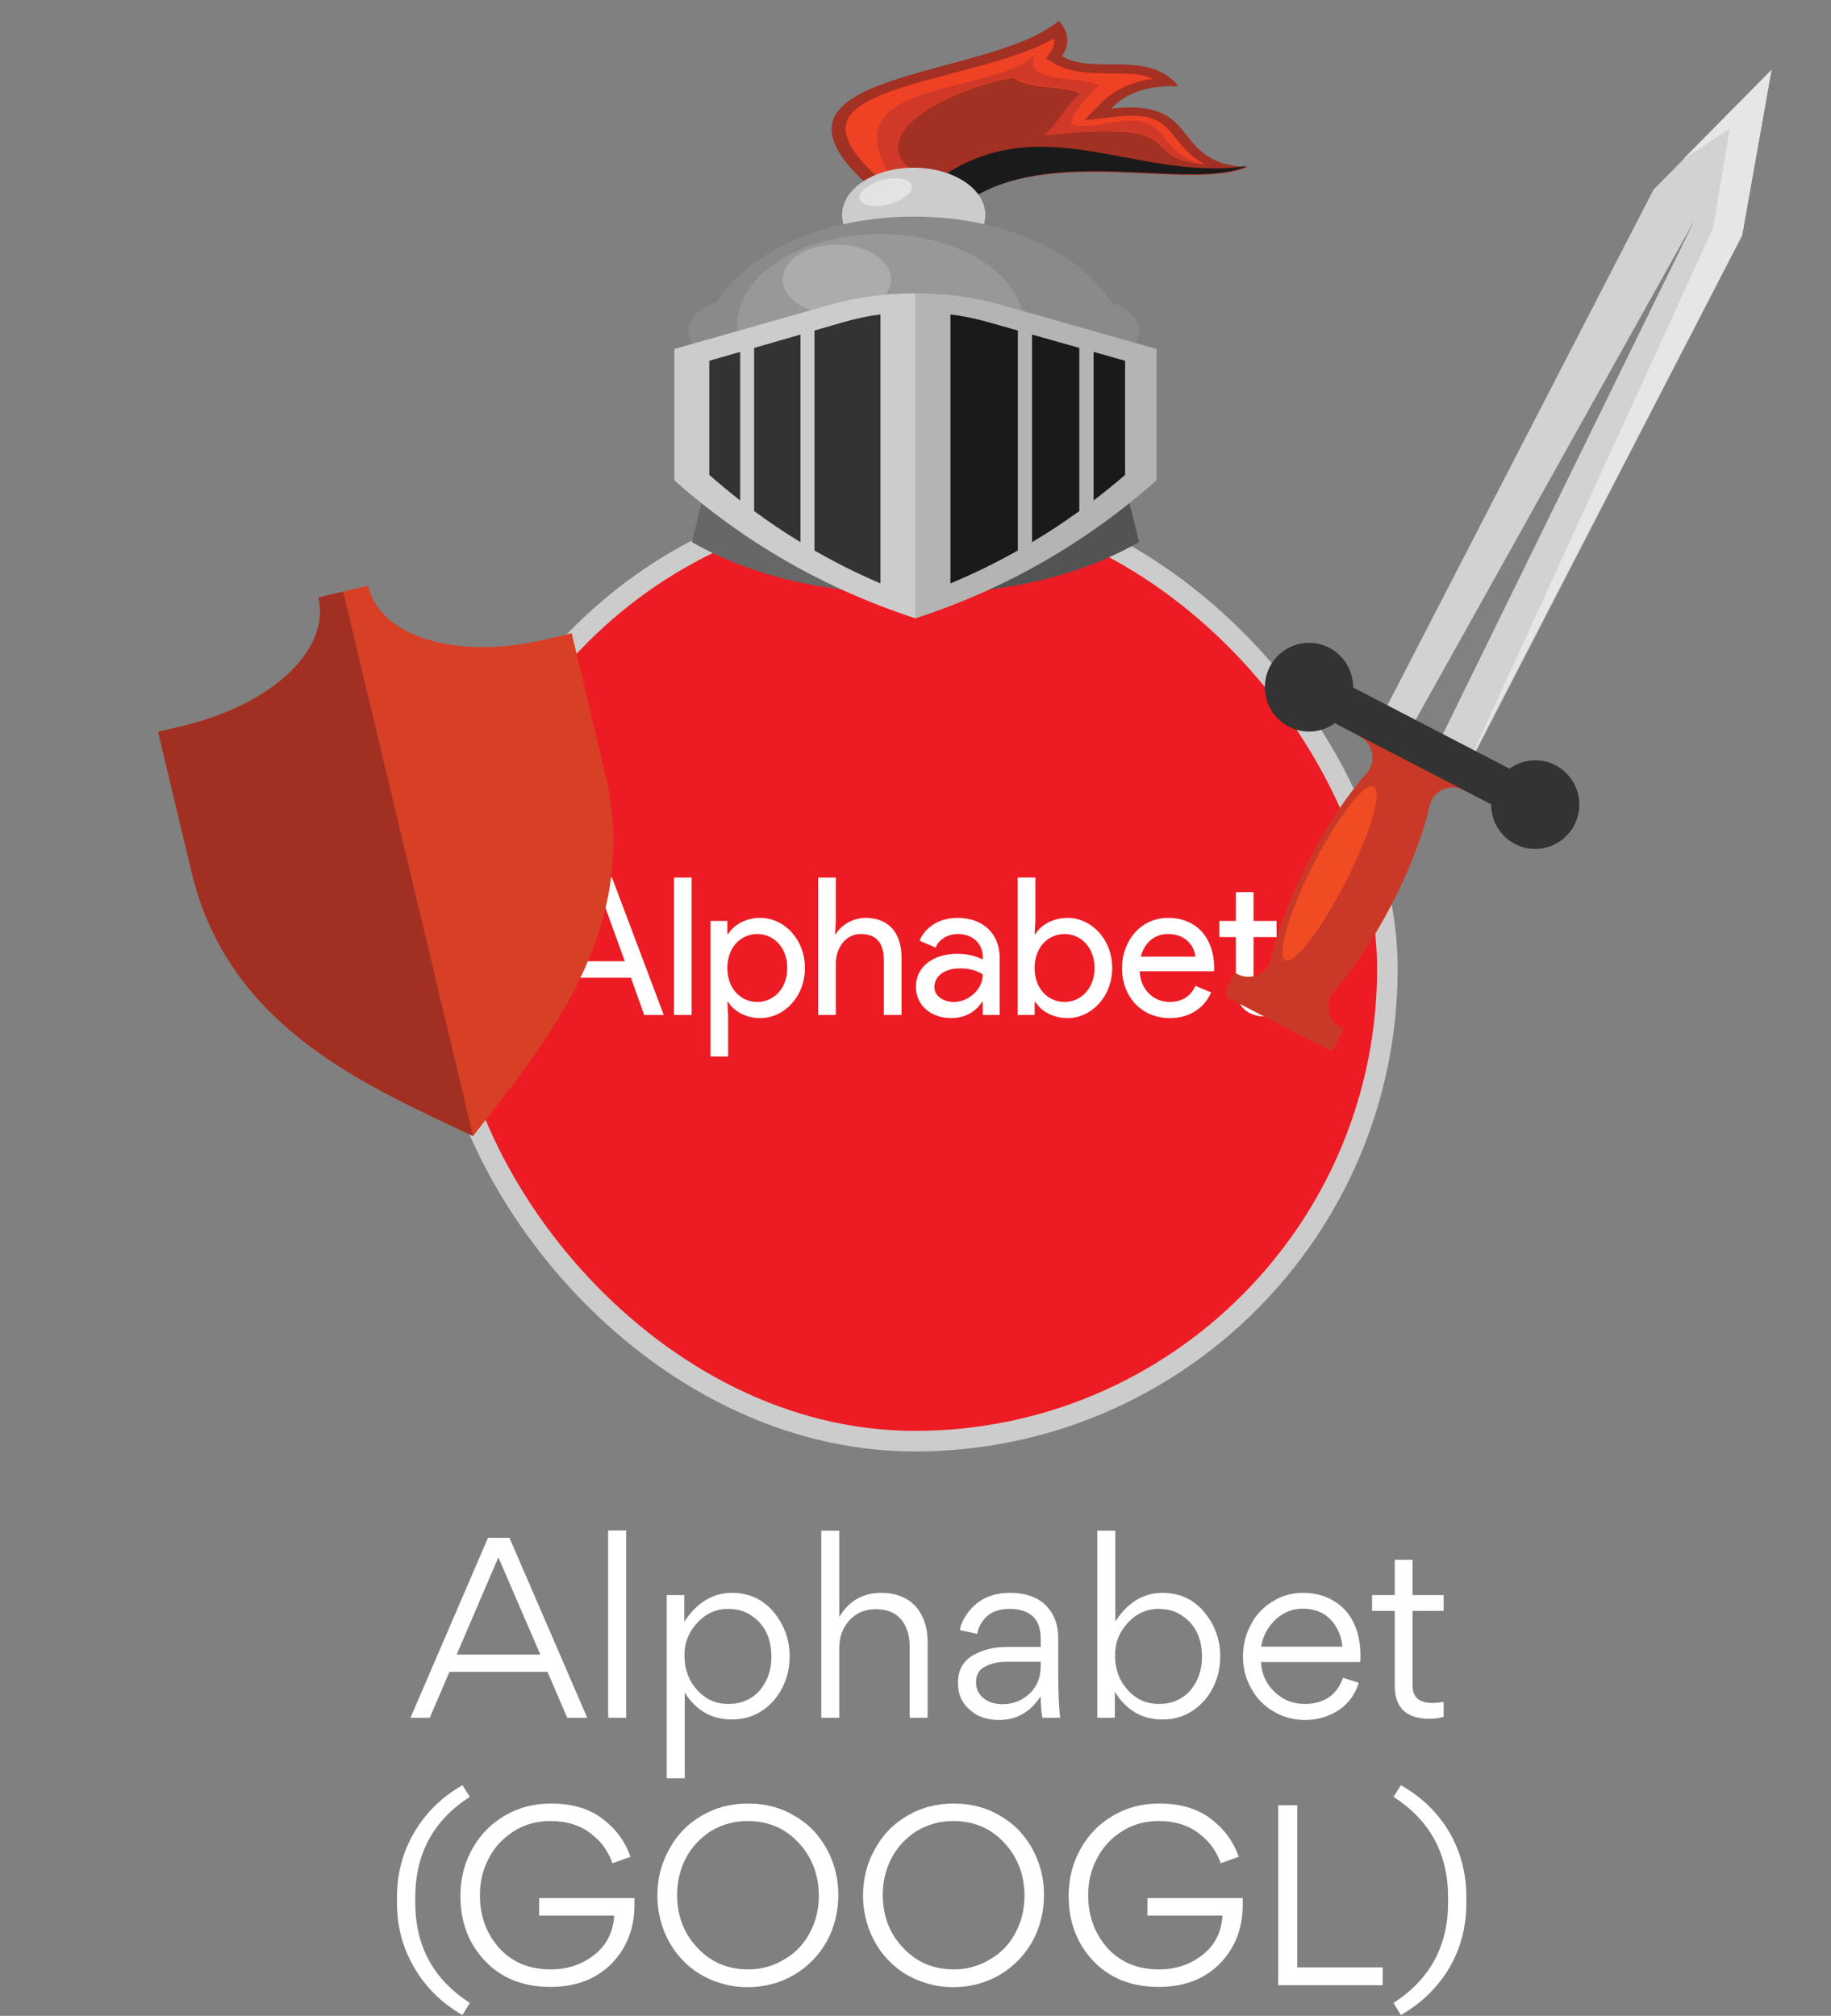 <svg width="89" height="98" viewBox="0 0 89 98" fill="none" xmlns="http://www.w3.org/2000/svg">
<rect x="0" y="0" width="89" height="98" fill="#808080" stroke="none"/>
<rect x="21.503" y="24.128" width="45.934" height="45.934" rx="22.967" fill="#ED1C24"/>
<rect x="21.503" y="24.128" width="45.934" height="45.934" rx="22.967" stroke="#CDCCCC"/>
<path d="M60.072 47.955V45.556H59.269V44.771H60.072V43.371H60.931V44.771H62.051V45.556H60.931V47.889C60.931 48.403 61.145 48.636 61.547 48.636C61.705 48.636 61.817 48.617 61.939 48.561L62.237 49.299C62.041 49.383 61.836 49.42 61.547 49.42C60.585 49.42 60.072 48.888 60.072 47.955ZM54.536 47.058C54.536 45.761 55.432 44.622 56.777 44.622C58.14 44.622 59.017 45.583 59.017 47.058C59.017 47.124 59.008 47.217 59.008 47.217H55.395C55.442 48.188 56.142 48.711 56.851 48.711C57.355 48.711 57.859 48.505 58.102 47.926L58.868 48.244C58.597 48.897 57.925 49.495 56.87 49.495C55.47 49.495 54.536 48.44 54.536 47.058ZM56.758 45.406C56.123 45.406 55.619 45.836 55.451 46.508H58.102C58.074 46.106 57.738 45.406 56.758 45.406ZM50.327 48.711H50.289V49.345H49.468V42.661H50.327V44.771L50.289 45.406H50.327C50.588 44.986 51.158 44.622 51.886 44.622C53.043 44.622 54.061 45.658 54.061 47.058C54.061 48.459 53.043 49.495 51.886 49.495C51.158 49.495 50.588 49.131 50.327 48.711ZM53.202 47.058C53.202 46.031 52.511 45.406 51.746 45.406C50.98 45.406 50.289 46.013 50.289 47.058C50.289 48.104 50.98 48.711 51.746 48.711C52.511 48.711 53.202 48.085 53.202 47.058ZM44.521 47.964C44.521 46.928 45.454 46.367 46.528 46.367C47.144 46.367 47.592 46.545 47.769 46.648V46.517C47.769 45.826 47.218 45.406 46.574 45.406C46.098 45.406 45.641 45.639 45.482 46.069L44.698 45.733C44.857 45.313 45.407 44.622 46.556 44.622C47.676 44.622 48.591 45.294 48.591 46.582V49.345H47.769V48.711H47.732C47.48 49.093 47.013 49.495 46.229 49.495C45.295 49.495 44.521 48.916 44.521 47.964ZM47.769 47.376C47.769 47.376 47.405 47.077 46.677 47.077C45.772 47.077 45.417 47.562 45.417 47.982C45.417 48.468 45.921 48.711 46.369 48.711C47.05 48.711 47.769 48.122 47.769 47.376ZM40.628 44.771L40.591 45.406H40.628C40.871 44.986 41.45 44.622 42.075 44.622C43.242 44.622 43.821 45.415 43.821 46.545V49.345H42.962V46.676C42.962 45.723 42.486 45.406 41.833 45.406C41.086 45.406 40.628 46.115 40.628 46.816V49.345H39.77V42.662H40.628V44.771ZM35.392 48.711H35.355L35.392 49.345V51.362H34.533V44.771H35.355V45.406H35.392C35.653 44.986 36.223 44.622 36.951 44.622C38.108 44.622 39.126 45.658 39.126 47.058C39.126 48.459 38.108 49.495 36.951 49.495C36.223 49.495 35.653 49.131 35.392 48.711ZM38.267 47.058C38.267 46.031 37.576 45.406 36.811 45.406C36.045 45.406 35.355 46.013 35.355 47.058C35.355 48.104 36.045 48.711 36.811 48.711C37.576 48.711 38.267 48.085 38.267 47.058ZM32.76 49.345H33.618V42.662H32.76V49.345ZM28.774 42.661L26.253 49.345H27.206L27.859 47.534H30.669L31.313 49.345H32.265L29.745 42.661H28.774ZM29.24 43.716H29.278L30.37 46.731H28.148L29.24 43.716Z" fill="white"/>
<path d="M22.995 55.229L23.606 54.447C26.958 50.145 31.129 44.792 29.418 37.619L27.788 30.784L26.581 31.072C22.227 32.111 18.489 30.993 17.888 28.472L15.476 29.047C16.077 31.568 13.247 34.253 8.892 35.291L7.686 35.579L9.317 42.414C11.028 49.587 17.166 52.481 22.097 54.806L22.995 55.229Z" fill="#D84025"/>
<path d="M8.892 35.291C13.247 34.253 16.077 31.568 15.476 29.047L16.682 28.759L22.996 55.227L22.995 55.229L22.097 54.806C17.166 52.48 11.028 49.587 9.316 42.414L7.686 35.579L8.892 35.291Z" fill="#A13023"/>
<path fill-rule="evenodd" clip-rule="evenodd" d="M54.443 22.588C54.753 23.844 55.06 25.099 55.367 26.352C52.543 27.968 48.977 28.871 44.498 28.872V23.689L54.443 22.588Z" fill="#535353"/>
<path fill-rule="evenodd" clip-rule="evenodd" d="M34.56 22.588C34.246 23.844 33.936 25.099 33.628 26.352C36.458 27.968 40.016 28.871 44.498 28.872V23.689L34.56 22.588Z" fill="#676767"/>
<path fill-rule="evenodd" clip-rule="evenodd" d="M42.274 9.076C35.822 3.369 48.023 3.91 51.461 1.019C51.704 1.26 51.848 1.551 51.875 1.854C51.902 2.157 51.812 2.459 51.614 2.723C53.141 3.672 55.824 2.378 57.279 4.195C55.63 4.124 54.626 4.618 54.014 5.28C58.536 4.756 56.767 7.943 60.632 8.123C57.753 9.342 50.99 7.001 46.809 9.851C44.921 9.798 44.162 9.133 42.274 9.076Z" fill="#A23023"/>
<path fill-rule="evenodd" clip-rule="evenodd" d="M60.63 8.07C57.78 9.33 51.067 6.93 46.916 9.851C46.144 9.818 45.383 9.684 44.667 9.455C50.096 4.661 54.913 8.917 60.632 8.07H60.63Z" fill="#1A1A1A"/>
<path fill-rule="evenodd" clip-rule="evenodd" d="M42.651 8.591C43.396 8.649 44.127 8.783 44.823 8.989L44.872 9.001C44.629 8.73 44.39 8.459 44.155 8.187C42.02 6.371 46.514 4.222 49.239 3.781C50.221 4.415 51.733 4.115 52.508 4.56C51.84 5.1 51.426 6.034 50.756 6.573C58.407 5.799 54.922 7.641 58.594 7.998C58.347 7.873 58.122 7.725 57.926 7.557C56.696 6.512 56.879 5.372 54.198 5.677L52.707 5.846C52.97 5.573 53.236 5.301 53.504 5.03C54.108 4.399 55.017 3.968 56.041 3.827C55.801 3.722 55.537 3.652 55.262 3.621C55 3.591 54.736 3.575 54.471 3.573C53.278 3.552 52.141 3.622 51.192 3.052L50.84 2.837C50.909 2.742 50.981 2.649 51.045 2.556C51.203 2.347 51.27 2.107 51.235 1.868C50.006 2.562 48.305 3.029 46.848 3.416C45.694 3.721 44.483 4.026 43.389 4.406C42.616 4.678 41.749 5.054 41.34 5.57C40.596 6.531 41.745 7.78 42.651 8.591Z" fill="#EF4123"/>
<path fill-rule="evenodd" clip-rule="evenodd" d="M43.726 8.717C44.114 8.793 44.496 8.884 44.871 8.989L44.92 9.001C44.678 8.728 44.44 8.455 44.206 8.182C42.078 6.354 46.556 4.191 49.272 3.747C50.25 4.386 51.757 4.083 52.529 4.532C51.863 5.075 51.451 6.014 50.783 6.558C58.408 5.778 54.935 7.632 58.594 7.991C56.689 7.618 56.724 6.271 55.641 5.947C54.559 5.623 53.13 6.369 52.039 6.045C52.153 5.42 52.67 4.912 53.422 4.137C52.378 3.663 49.746 4.087 50.293 2.717C47.951 4.659 40.406 3.855 43.269 8.55L43.726 8.717Z" fill="#D03927"/>
<path d="M44.413 12.738C46.335 12.738 47.894 11.711 47.894 10.445C47.894 9.179 46.335 8.152 44.413 8.152C42.49 8.152 40.931 9.179 40.931 10.445C40.931 11.711 42.49 12.738 44.413 12.738Z" fill="#CDCCCC"/>
<path fill-rule="evenodd" clip-rule="evenodd" d="M44.428 10.53C48.793 10.53 52.523 12.261 54.014 14.702C54.816 14.959 55.367 15.489 55.367 16.095C55.363 16.297 55.302 16.496 55.188 16.679C55.075 16.861 54.911 17.024 54.707 17.157C54.633 20.727 50.059 23.607 44.428 23.607C38.796 23.607 34.239 20.733 34.153 17.172C33.94 17.039 33.768 16.874 33.648 16.687C33.528 16.5 33.463 16.296 33.458 16.089C33.458 15.477 34.028 14.936 34.847 14.683C36.346 12.248 40.069 10.53 44.428 10.53Z" fill="#8B8A8A"/>
<path fill-rule="evenodd" clip-rule="evenodd" d="M42.799 20.211C46.637 20.211 49.762 18.231 49.762 15.795C49.762 13.359 46.631 11.379 42.799 11.379C38.967 11.379 35.836 13.359 35.836 15.795C35.836 18.231 38.959 20.211 42.799 20.211Z" fill="#989898"/>
<path fill-rule="evenodd" clip-rule="evenodd" d="M40.676 15.285C42.127 15.285 43.309 14.522 43.309 13.587C43.309 12.652 42.127 11.889 40.676 11.889C39.225 11.889 38.044 12.651 38.044 13.587C38.044 14.524 39.238 15.285 40.676 15.285Z" fill="#ACACAC"/>
<path fill-rule="evenodd" clip-rule="evenodd" d="M44.498 14.267H44.398C43.009 14.261 41.631 14.449 40.331 14.82L32.779 16.965V23.355C36.083 26.279 39.936 28.57 44.498 30.061V14.267Z" fill="#CDCCCC"/>
<path fill-rule="evenodd" clip-rule="evenodd" d="M42.799 15.285C42.197 15.362 41.607 15.484 41.036 15.651L39.589 16.068V26.762C40.61 27.351 41.682 27.886 42.797 28.363V15.285H42.799ZM38.909 16.264L36.657 16.913V24.846C37.369 25.37 38.119 25.877 38.909 26.359V16.264ZM35.979 17.107L34.477 17.539V23.087C34.958 23.51 35.459 23.924 35.979 24.331V17.107Z" fill="#333333"/>
<path fill-rule="evenodd" clip-rule="evenodd" d="M44.498 14.266H44.597C45.982 14.262 47.357 14.45 48.654 14.82L56.216 16.963V23.353C52.91 26.279 49.056 28.57 44.498 30.061V14.266Z" fill="#B4B4B4"/>
<path fill-rule="evenodd" clip-rule="evenodd" d="M46.196 15.285C46.81 15.362 47.413 15.484 47.995 15.651L49.473 16.068V26.762C48.429 27.351 47.335 27.886 46.198 28.363V15.285H46.196ZM50.166 16.264L52.463 16.913V24.846C51.738 25.37 50.973 25.877 50.166 26.359V16.264ZM53.157 17.107L54.688 17.539V23.087C54.198 23.51 53.688 23.924 53.157 24.331V17.107Z" fill="#1A1A1A"/>
<path fill-rule="evenodd" clip-rule="evenodd" d="M43.534 8.662C44.186 8.662 44.498 8.967 44.233 9.341C44.065 9.541 43.824 9.709 43.533 9.828C43.242 9.946 42.911 10.013 42.572 10.02C41.922 10.02 41.609 9.717 41.874 9.341C42.043 9.141 42.283 8.974 42.574 8.855C42.864 8.736 43.195 8.67 43.534 8.662Z" fill="#E3E3E3"/>
<g clip-path="url(#clip0_186_5399)">
<path fill-rule="evenodd" clip-rule="evenodd" d="M60.009 47.283L60.145 47.354C60.299 47.437 60.471 47.482 60.646 47.486C60.821 47.489 60.994 47.452 61.152 47.376C61.312 47.304 61.452 47.197 61.563 47.061C61.673 46.925 61.749 46.765 61.786 46.594C62.099 45.228 62.724 43.559 63.614 41.834C64.503 40.11 65.502 38.635 66.428 37.589C66.544 37.458 66.628 37.303 66.675 37.135C66.722 36.967 66.73 36.791 66.698 36.619C66.666 36.448 66.596 36.286 66.492 36.146C66.388 36.006 66.253 35.891 66.098 35.811L65.96 35.741L66.526 34.647L69.184 36.016L71.841 37.384L71.275 38.478L71.139 38.408C70.984 38.326 70.811 38.282 70.636 38.278C70.46 38.274 70.286 38.31 70.126 38.384C69.967 38.458 69.827 38.568 69.717 38.705C69.607 38.842 69.53 39.002 69.492 39.174C69.179 40.538 68.554 42.209 67.664 43.932C66.775 45.655 65.776 47.132 64.85 48.178C64.734 48.308 64.65 48.463 64.603 48.631C64.556 48.8 64.548 48.976 64.58 49.148C64.612 49.319 64.683 49.481 64.787 49.622C64.891 49.762 65.025 49.876 65.18 49.956L65.318 50.027L64.752 51.121L62.094 49.753L59.443 48.379L60.009 47.283Z" fill="#CA3927"/>
<path fill-rule="evenodd" clip-rule="evenodd" d="M66.774 38.234C67.212 38.463 66.603 40.541 65.412 42.874C64.221 45.206 62.9 46.913 62.469 46.685C62.039 46.456 62.64 44.377 63.831 42.045C65.022 39.713 66.335 38.005 66.774 38.234Z" fill="#F04B23"/>
<path fill-rule="evenodd" clip-rule="evenodd" d="M86.108 3.397L84.683 11.445L71.396 37.194L67.086 34.97L80.373 9.221L86.108 3.397Z" fill="#D1D2D2"/>
<path fill-rule="evenodd" clip-rule="evenodd" d="M81.808 7.744L84.07 6.271L83.275 11.073L71.332 37.194L84.677 11.445L86.108 3.397L81.808 7.744Z" fill="#E6E6E5"/>
<path fill-rule="evenodd" clip-rule="evenodd" d="M82.371 10.7L76.093 23.522L69.814 36.345L69.128 35.996L68.445 35.648L75.408 23.174L82.371 10.7Z" fill="#818181"/>
<path fill-rule="evenodd" clip-rule="evenodd" d="M65.773 33.423L73.372 37.367C73.763 37.084 74.237 36.942 74.718 36.963C75.199 36.984 75.659 37.168 76.023 37.484C76.388 37.8 76.636 38.231 76.728 38.706C76.819 39.182 76.749 39.674 76.528 40.104C76.307 40.535 75.948 40.877 75.51 41.078C75.072 41.278 74.579 41.324 74.112 41.208C73.644 41.092 73.229 40.821 72.933 40.439C72.638 40.057 72.478 39.586 72.481 39.102L64.882 35.158C64.49 35.442 64.016 35.585 63.534 35.564C63.052 35.543 62.591 35.359 62.226 35.042C61.861 34.726 61.612 34.295 61.52 33.819C61.429 33.342 61.499 32.849 61.72 32.418C61.942 31.987 62.301 31.644 62.74 31.443C63.179 31.243 63.673 31.197 64.141 31.313C64.609 31.429 65.025 31.701 65.321 32.083C65.617 32.466 65.776 32.938 65.773 33.423Z" fill="#333333"/>
</g>
<path d="M27.572 83.509L26.612 81.277H21.848L20.888 83.509H19.952L23.72 74.761H24.764L28.544 83.509H27.572ZM26.264 80.437L24.224 75.709L22.196 80.437H26.264ZM29.56 83.509V74.401H30.436V83.509H29.56ZM38.383 80.521C38.383 81.065 38.267 81.569 38.035 82.033C37.803 82.497 37.475 82.873 37.051 83.161C36.62 83.449 36.127 83.593 35.575 83.593C34.599 83.593 33.836 83.157 33.283 82.285V86.449H32.407V77.545H33.26V78.841C33.876 77.905 34.648 77.437 35.575 77.437C36.423 77.437 37.108 77.757 37.627 78.397C38.132 79.021 38.383 79.729 38.383 80.521ZM35.407 82.837C36.032 82.837 36.539 82.617 36.931 82.177C37.307 81.729 37.495 81.185 37.495 80.545C37.495 79.641 37.172 78.973 36.523 78.541C36.212 78.325 35.84 78.217 35.407 78.217C34.816 78.209 34.307 78.437 33.883 78.901C33.459 79.365 33.255 79.901 33.272 80.509C33.272 81.149 33.471 81.693 33.871 82.141C34.279 82.605 34.791 82.837 35.407 82.837ZM45.091 83.509H44.215V80.041C44.215 79.489 44.075 79.049 43.795 78.721C43.515 78.393 43.107 78.229 42.571 78.229C42.051 78.229 41.623 78.409 41.287 78.769C40.959 79.137 40.795 79.585 40.795 80.113V83.509H39.919V74.413H40.795V78.613C41.259 77.829 41.939 77.437 42.835 77.437C43.539 77.437 44.095 77.653 44.503 78.085C44.895 78.541 45.091 79.121 45.091 79.825V83.509ZM48.93 80.065H50.586V79.669C50.586 78.701 50.078 78.217 49.062 78.217C48.574 78.217 48.198 78.349 47.934 78.613C47.694 78.853 47.55 79.125 47.502 79.429L46.662 79.249C46.67 79.081 46.75 78.869 46.902 78.613C47.054 78.357 47.254 78.129 47.502 77.929C47.926 77.601 48.454 77.437 49.086 77.437C50.174 77.437 50.898 77.849 51.258 78.673C51.378 78.953 51.438 79.281 51.438 79.657V81.337C51.438 82.313 51.47 83.037 51.534 83.509H50.67C50.614 83.205 50.586 82.857 50.586 82.465C50.082 83.233 49.41 83.617 48.57 83.617C47.97 83.617 47.49 83.449 47.13 83.113C46.754 82.785 46.566 82.365 46.566 81.853V81.793C46.566 81.201 46.802 80.765 47.274 80.485C47.754 80.205 48.306 80.065 48.93 80.065ZM50.586 80.989V80.785H48.918C48.55 80.785 48.226 80.853 47.946 80.989C47.61 81.133 47.442 81.397 47.442 81.781C47.442 82.109 47.566 82.369 47.814 82.561C48.054 82.753 48.358 82.849 48.726 82.849C49.246 82.849 49.69 82.673 50.058 82.321C50.41 81.985 50.586 81.541 50.586 80.989ZM59.313 80.521C59.313 81.065 59.197 81.569 58.965 82.033C58.733 82.497 58.405 82.873 57.981 83.161C57.549 83.449 57.057 83.593 56.505 83.593C55.521 83.593 54.749 83.145 54.189 82.249V83.509H53.337V74.413H54.213V78.829C54.813 77.901 55.577 77.437 56.505 77.437C57.353 77.437 58.037 77.757 58.557 78.397C59.061 79.021 59.313 79.729 59.313 80.521ZM56.337 82.837C56.961 82.837 57.469 82.617 57.861 82.177C58.237 81.729 58.425 81.185 58.425 80.545C58.425 79.641 58.101 78.973 57.453 78.541C57.141 78.325 56.769 78.217 56.337 78.217C55.745 78.209 55.237 78.437 54.813 78.901C54.389 79.365 54.185 79.901 54.201 80.509C54.201 81.149 54.401 81.693 54.801 82.141C55.209 82.605 55.721 82.837 56.337 82.837ZM66.117 80.797H61.293C61.325 81.381 61.545 81.865 61.953 82.249C62.353 82.641 62.845 82.837 63.429 82.837C63.885 82.837 64.273 82.729 64.593 82.513C64.913 82.289 65.141 81.973 65.277 81.565L66.045 81.805C65.877 82.365 65.553 82.809 65.073 83.137C64.577 83.457 64.033 83.617 63.441 83.617C62.881 83.617 62.365 83.477 61.893 83.197C61.421 82.917 61.061 82.541 60.813 82.069C60.549 81.605 60.417 81.089 60.417 80.521C60.417 79.977 60.541 79.473 60.789 79.009C61.021 78.537 61.369 78.157 61.833 77.869C62.281 77.581 62.777 77.437 63.321 77.437C63.921 77.437 64.433 77.573 64.857 77.845C65.289 78.109 65.609 78.473 65.817 78.937C66.025 79.377 66.129 79.901 66.129 80.509C66.129 80.613 66.125 80.709 66.117 80.797ZM61.305 80.053H65.253C65.197 79.509 64.997 79.061 64.653 78.709C64.317 78.373 63.873 78.205 63.321 78.205C62.817 78.205 62.373 78.385 61.989 78.745C61.605 79.121 61.377 79.557 61.305 80.053ZM69.488 83.557C68.36 83.557 67.796 83.025 67.796 81.961V78.313H66.692V77.545H67.796V75.829H68.66V77.545H70.172V78.313H68.66V81.949C68.66 82.509 68.984 82.789 69.632 82.789C69.784 82.789 69.964 82.773 70.172 82.741V83.461C69.964 83.525 69.736 83.557 69.488 83.557ZM19.297 92.513V92.225C19.297 91.073 19.577 90.025 20.137 89.081C20.689 88.129 21.469 87.365 22.477 86.789L22.837 87.353C21.069 88.489 20.185 90.117 20.185 92.237V92.501C20.185 94.605 21.069 96.229 22.837 97.373L22.477 97.961C21.469 97.377 20.689 96.609 20.137 95.657C19.577 94.713 19.297 93.665 19.297 92.513ZM30.647 90.269L29.771 90.581C29.635 90.197 29.435 89.853 29.171 89.549C28.971 89.341 28.779 89.173 28.595 89.045C28.099 88.701 27.487 88.529 26.759 88.529C26.087 88.529 25.495 88.693 24.983 89.021C24.447 89.357 24.039 89.797 23.759 90.341C23.471 90.885 23.327 91.477 23.327 92.117C23.327 93.125 23.631 93.977 24.239 94.673C24.871 95.385 25.715 95.741 26.771 95.741C27.571 95.741 28.267 95.513 28.859 95.057C29.475 94.585 29.807 93.941 29.855 93.125H26.207V92.273H30.839V92.609C30.839 93.729 30.479 94.669 29.759 95.429C29.007 96.205 28.007 96.593 26.759 96.593C25.431 96.593 24.367 96.169 23.567 95.321C22.775 94.481 22.379 93.429 22.379 92.165C22.379 91.333 22.571 90.573 22.955 89.885C23.339 89.197 23.867 88.657 24.539 88.265C25.203 87.873 25.951 87.677 26.783 87.677C27.839 87.677 28.695 87.941 29.351 88.469C29.967 88.949 30.399 89.549 30.647 90.269ZM40.749 92.117C40.749 92.941 40.561 93.697 40.185 94.385C39.801 95.065 39.273 95.605 38.601 96.005C37.913 96.405 37.157 96.605 36.333 96.605C35.733 96.605 35.153 96.489 34.593 96.257C34.041 96.025 33.577 95.709 33.201 95.309C32.825 94.933 32.521 94.465 32.289 93.905C32.065 93.329 31.953 92.749 31.953 92.165C31.953 91.333 32.145 90.577 32.529 89.897C32.905 89.201 33.433 88.657 34.113 88.265C34.777 87.873 35.529 87.677 36.369 87.677C36.985 87.677 37.565 87.789 38.109 88.013C38.653 88.253 39.117 88.565 39.501 88.949C39.901 89.373 40.205 89.845 40.413 90.365C40.637 90.909 40.749 91.493 40.749 92.117ZM39.801 92.165C39.801 91.165 39.481 90.313 38.841 89.609C38.185 88.889 37.349 88.529 36.333 88.529C35.701 88.529 35.113 88.689 34.569 89.009C34.041 89.345 33.633 89.781 33.345 90.317C33.057 90.869 32.913 91.469 32.913 92.117C32.913 93.125 33.233 93.973 33.873 94.661C34.529 95.381 35.361 95.741 36.369 95.741C37.009 95.741 37.597 95.577 38.133 95.249C38.661 94.945 39.073 94.513 39.369 93.953C39.657 93.409 39.801 92.813 39.801 92.165ZM50.745 92.117C50.745 92.941 50.557 93.697 50.181 94.385C49.797 95.065 49.269 95.605 48.597 96.005C47.909 96.405 47.153 96.605 46.329 96.605C45.729 96.605 45.149 96.489 44.589 96.257C44.037 96.025 43.573 95.709 43.197 95.309C42.821 94.933 42.517 94.465 42.285 93.905C42.061 93.329 41.949 92.749 41.949 92.165C41.949 91.333 42.141 90.577 42.525 89.897C42.901 89.201 43.429 88.657 44.109 88.265C44.773 87.873 45.525 87.677 46.365 87.677C46.981 87.677 47.561 87.789 48.105 88.013C48.649 88.253 49.113 88.565 49.497 88.949C49.897 89.373 50.201 89.845 50.409 90.365C50.633 90.909 50.745 91.493 50.745 92.117ZM49.797 92.165C49.797 91.165 49.477 90.313 48.837 89.609C48.181 88.889 47.345 88.529 46.329 88.529C45.697 88.529 45.109 88.689 44.565 89.009C44.037 89.345 43.629 89.781 43.341 90.317C43.053 90.869 42.909 91.469 42.909 92.117C42.909 93.125 43.229 93.973 43.869 94.661C44.525 95.381 45.357 95.741 46.365 95.741C47.005 95.741 47.593 95.577 48.129 95.249C48.657 94.945 49.069 94.513 49.365 93.953C49.653 93.409 49.797 92.813 49.797 92.165ZM60.213 90.269L59.337 90.581C59.201 90.197 59.001 89.853 58.737 89.549C58.537 89.341 58.345 89.173 58.161 89.045C57.665 88.701 57.053 88.529 56.325 88.529C55.653 88.529 55.061 88.693 54.549 89.021C54.013 89.357 53.605 89.797 53.325 90.341C53.037 90.885 52.893 91.477 52.893 92.117C52.893 93.125 53.197 93.977 53.805 94.673C54.437 95.385 55.281 95.741 56.337 95.741C57.137 95.741 57.833 95.513 58.425 95.057C59.041 94.585 59.373 93.941 59.421 93.125H55.773V92.273H60.405V92.609C60.405 93.729 60.045 94.669 59.325 95.429C58.573 96.205 57.573 96.593 56.325 96.593C54.997 96.593 53.933 96.169 53.133 95.321C52.341 94.481 51.945 93.429 51.945 92.165C51.945 91.333 52.137 90.573 52.521 89.885C52.905 89.197 53.433 88.657 54.105 88.265C54.769 87.873 55.517 87.677 56.349 87.677C57.405 87.677 58.261 87.941 58.917 88.469C59.533 88.949 59.965 89.549 60.213 90.269ZM62.132 96.509V87.761H63.056V95.645H67.208V96.509H62.132ZM71.275 92.225V92.513C71.275 93.673 70.999 94.725 70.447 95.669C69.887 96.613 69.103 97.377 68.095 97.961L67.735 97.373C69.503 96.229 70.387 94.605 70.387 92.501V92.237C70.387 90.117 69.503 88.489 67.735 87.353L68.095 86.789C69.103 87.357 69.887 88.117 70.447 89.069C70.999 90.021 71.275 91.073 71.275 92.225Z" fill="white"/>
<defs>
<clipPath id="clip0_186_5399">
<rect width="28.884" height="51.868" fill="white" transform="translate(59.613)"/>
</clipPath>
</defs>
</svg>

